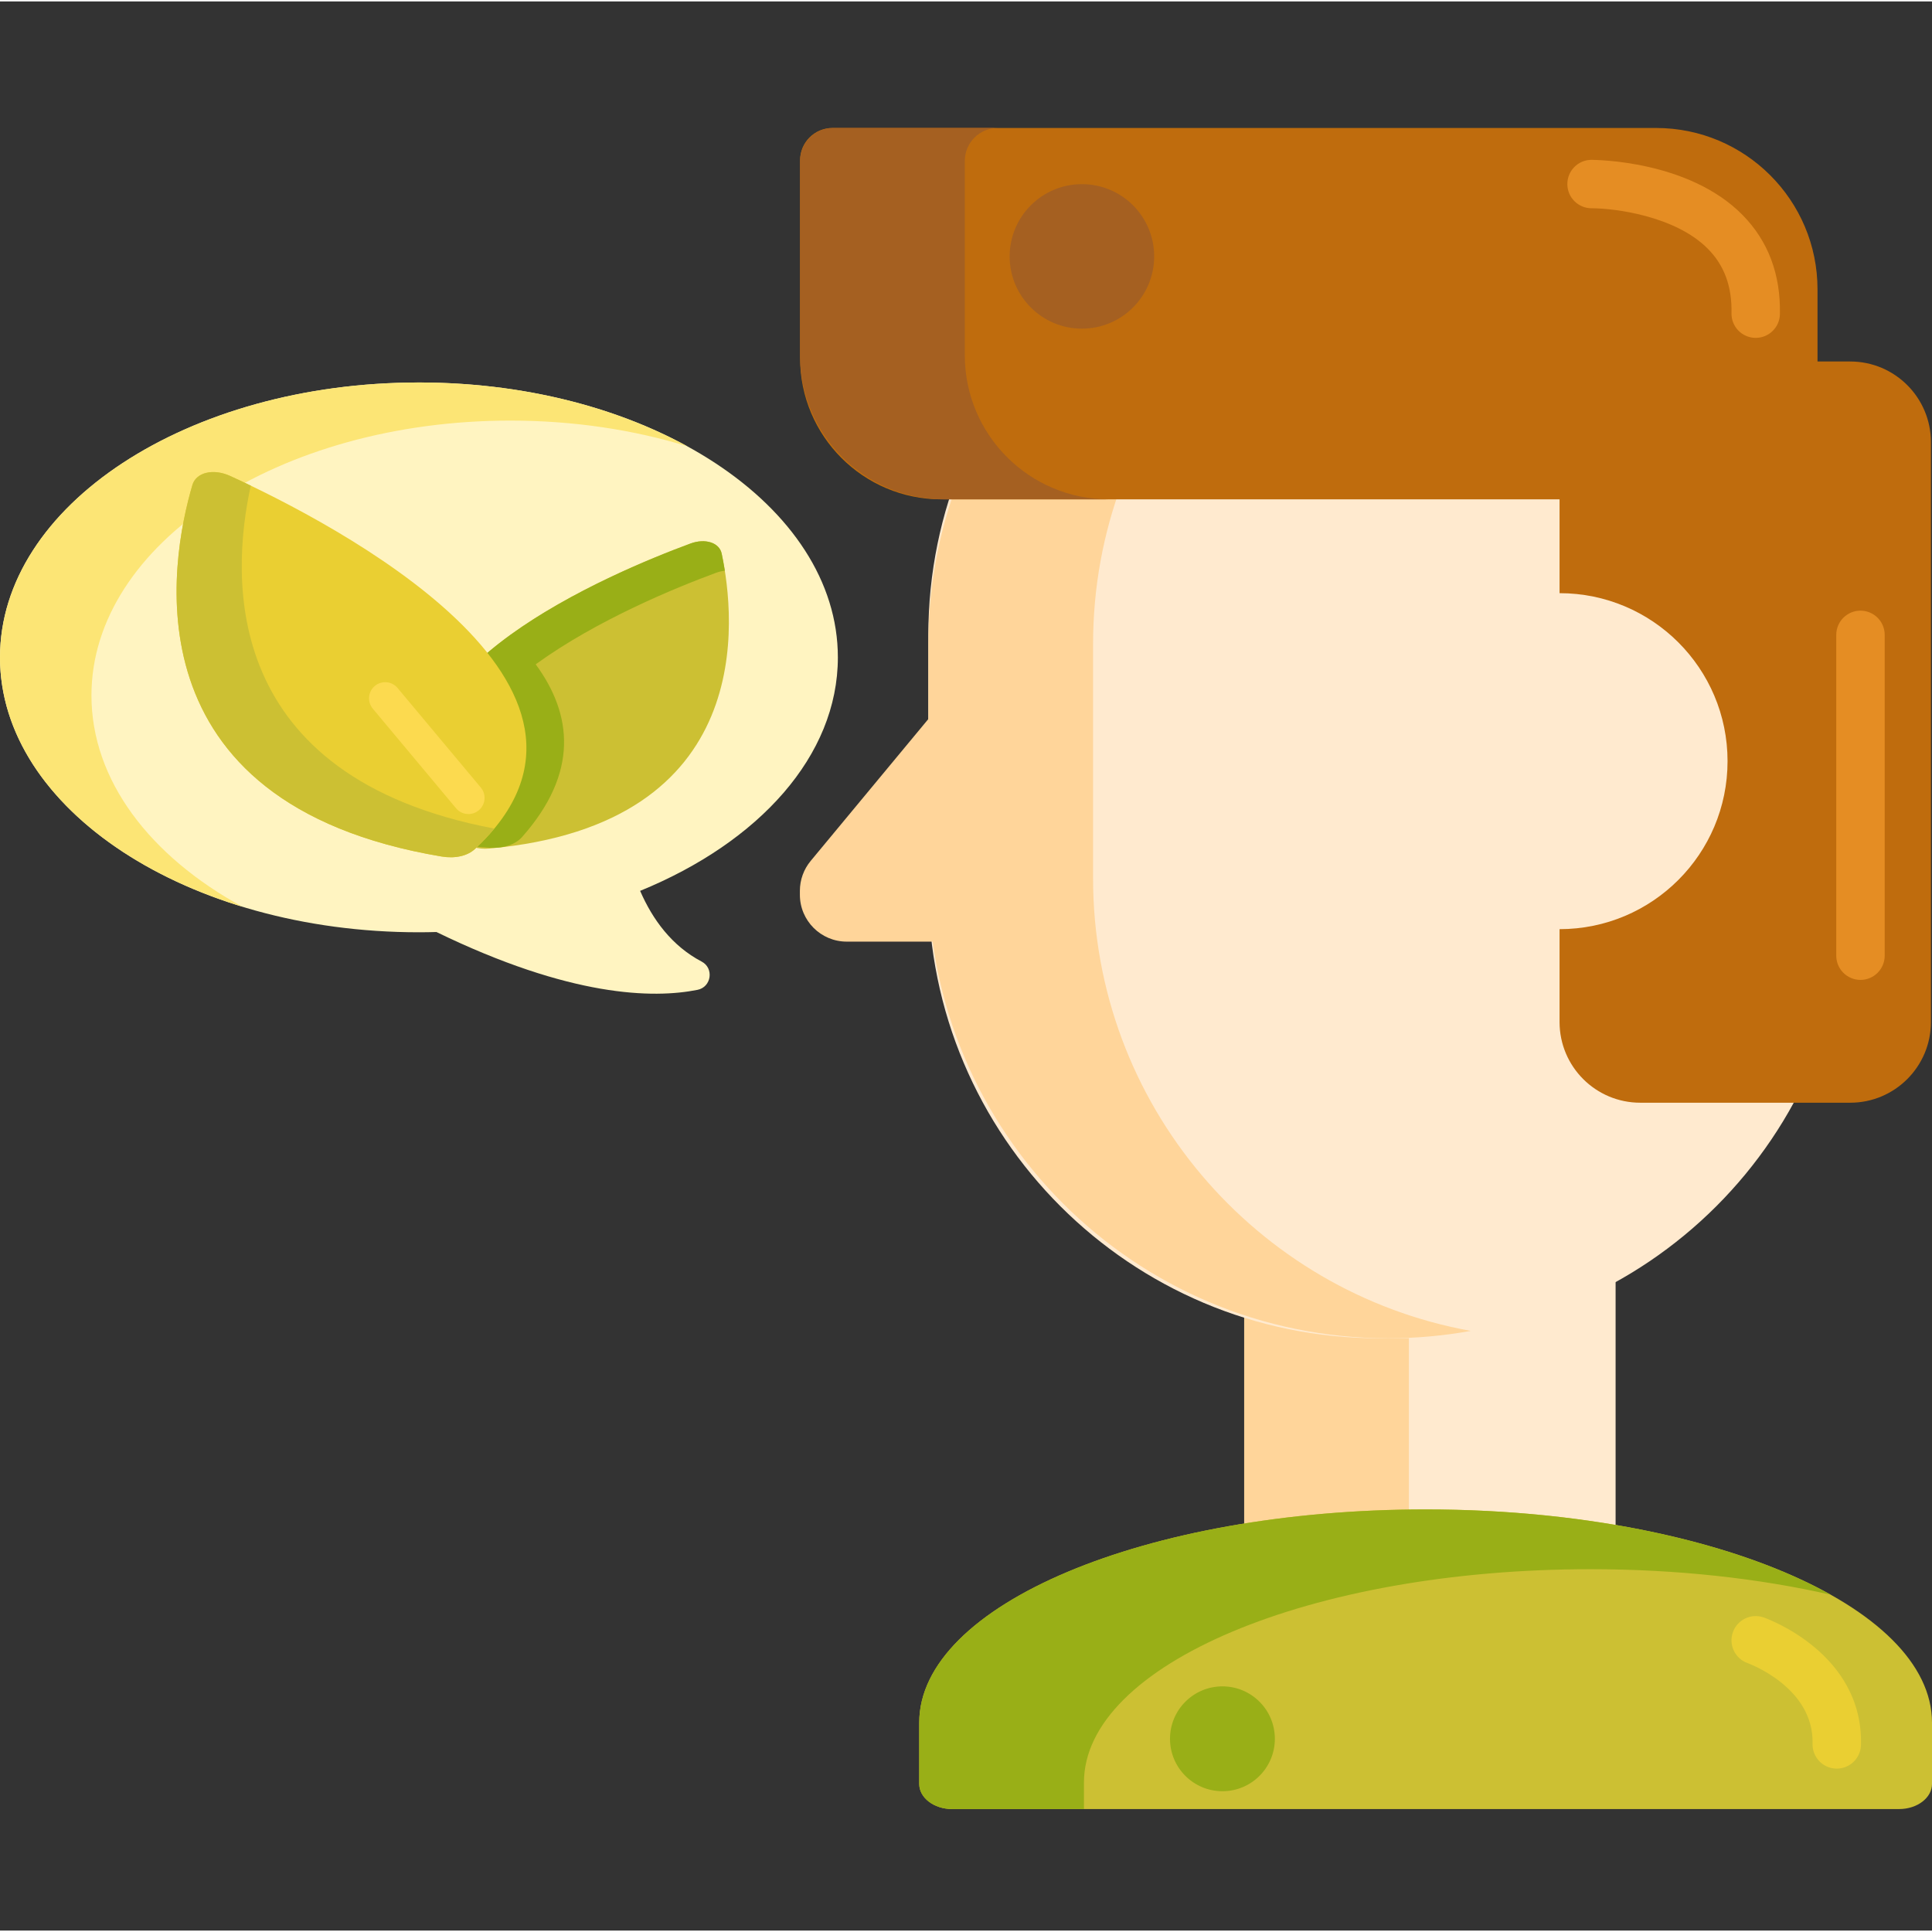 <svg height="478pt" viewBox="0 -31 478.71 478" width="478pt" xmlns="http://www.w3.org/2000/svg"><rect x="0" y="-31" width="478.71" height="478" fill="#333333" stroke="none"/><path d="m308.285 241.875h92.027v155.734h-92.027zm0 0" fill="#ffeacf"/><path d="m308.285 241.875h40.816v155.734h-40.816zm0 0" fill="#ffd59a"/><path d="m346.285 300.242h-4.559c-61.691 0-111.703-50.012-111.703-111.703v-62.586c0-61.691 50.012-111.699 111.703-111.699h4.559c61.691 0 111.703 50.008 111.703 111.699v62.586c0 61.691-50.012 111.703-111.703 111.703zm0 0" fill="#ffeacf"/><path d="m242.07 132.281-41.199 49.68c-1.727 2.086-2.676 4.707-2.676 7.414v.973c0 6.414 5.199 11.613 11.613 11.613h32.262zm0 0" fill="#ffd59a"/><path d="m470.547 416.895c4.508 0 8.164-2.789 8.164-6.234v-15.164c0-29.188-56.176-52.848-125.473-52.848s-125.473 23.66-125.473 52.848v15.164c0 3.441 3.656 6.234 8.164 6.234zm0 0" fill="#ccc033"/><path d="m270.84 186.262v-58.027c0-55.984 40.363-102.539 93.574-112.156-6.621-1.199-13.441-1.824-20.406-1.824-62.949 0-113.984 51.027-113.984 113.98v58.027c0 62.949 51.031 113.98 113.984 113.98 6.965 0 13.785-.629 20.406-1.828-53.211-9.613-93.574-56.168-93.574-112.152zm0 0" fill="#ffd59a"/><path d="m268.582 410.309c0-29.188 56.176-52.848 125.473-52.848 21.555 0 41.84 2.289 59.562 6.324-22.895-12.836-59.332-21.137-100.379-21.137-69.297 0-125.473 23.66-125.473 52.848v15.164c0 3.445 3.656 6.234 8.164 6.234h32.652zm0 0" fill="#99af17"/><path d="m455.113 406.871c-.055 0-.105 0-.164-.004-3.312-.09-5.926-2.848-5.836-6.156.379-14.02-15.914-19.914-16.078-19.973-3.125-1.102-4.766-4.527-3.668-7.652 1.102-3.125 4.527-4.766 7.652-3.668 1.008.355 24.703 8.957 24.09 31.613-.09 3.258-2.758 5.84-5.996 5.84zm0 0" fill="#eacf32"/><path d="m315.883 399.484c0 7.172-5.816 12.988-12.988 12.988-7.176 0-12.992-5.816-12.992-12.988 0-7.176 5.816-12.992 12.992-12.992 7.172 0 12.988 5.816 12.988 12.992zm0 0" fill="#99af17"/><path d="m430.344 92.371h-197.102c-19.332 0-35-15.668-35-35v-49.016c0-4.418 3.582-8 8-8h204.102c22.09 0 40 17.91 40 40v32.016c0 11.047-8.957 20-20 20zm0 0" fill="#bf6c0d"/><path d="m386.426 221.875v-143.66c0-11.047 8.953-20 20-20h52.016c11.047 0 20 8.953 20 20v143.66c0 11.047-8.953 20-20 20h-52.016c-11.047 0-20-8.953-20-20zm0 0" fill="#bf6c0d"/><path d="m428.051 157.246c0 22.992-18.637 41.625-41.625 41.625-22.992 0-41.629-18.633-41.629-41.625 0-22.988 18.637-41.625 41.629-41.625 22.988 0 41.625 18.637 41.625 41.625zm0 0" fill="#ffeacf"/><path d="m103.805 63.418c57.328 0 103.801 30.496 103.801 68.113 0 24.414-19.582 45.828-48.996 57.852 3.078 7.086 7.852 13.637 15.242 17.52 3.113 1.637 2.426 6.316-1.023 7.004-10.98 2.195-31.484 1.816-64.691-14.328-1.438.039-2.879.066-4.332.066-57.332 0-103.805-30.496-103.805-68.113 0-37.621 46.473-68.113 103.805-68.113zm0 0" fill="#fff4c1"/><path d="m22.66 140.973c0-37.617 46.477-68.113 103.805-68.113 15.645 0 30.48 2.273 43.785 6.344-18.004-9.855-41.168-15.789-66.445-15.789-57.328 0-103.805 30.496-103.805 68.117 0 27.352 24.574 50.934 60.02 61.77-22.828-12.492-37.359-31.297-37.359-52.328zm0 0" fill="#fce575"/><path d="m121.242 178.898c66.512-5.996 60.973-57.125 57.57-73.102-.574-2.699-4.07-3.82-7.707-2.48-21.98 8.105-90.246 37.055-56.676 73.473 1.469 1.594 3.969 2.363 6.812 2.109zm0 0" fill="#ccc033"/><path d="m179.602 110.062c-.254-1.602-.527-3.039-.789-4.266-.574-2.699-4.07-3.82-7.707-2.48-9.984 3.684-29.52 11.664-44.723 22.695-.277.203-.551.402-.824.602-.035.027-.074.059-.109.082-.238.176-.473.355-.707.531-.051.039-.102.078-.152.117-.219.164-.438.332-.656.5-.059.047-.121.094-.18.141-.207.164-.414.324-.621.488-.062.047-.125.098-.188.148-.203.16-.406.324-.609.488-.062.051-.121.098-.18.148-.207.168-.414.336-.617.508-.055.043-.105.086-.16.129-.215.18-.43.363-.641.543-.043.035-.082.07-.125.102-.242.211-.484.422-.727.633-.008.004-.012.012-.02.016-.758.664-1.496 1.34-2.211 2.023-.027.027-.059.055-.086.082-.203.195-.406.387-.602.582-.055.051-.105.102-.156.152-.176.172-.348.348-.523.523-.059.059-.117.121-.18.184-.16.164-.32.328-.48.492-.062.07-.129.137-.191.207-.156.16-.305.32-.457.48-.066.074-.129.145-.195.215-.148.16-.293.324-.441.484-.062.07-.125.141-.188.211-.145.164-.293.332-.434.5-.059.066-.117.133-.176.199-.148.176-.297.352-.445.527-.047.059-.098.117-.145.176-.168.207-.336.41-.496.617-.027.027-.051.059-.074.09-.383.484-.758.973-1.113 1.465-.004.004-.012.012-.016.02-.168.23-.332.465-.496.695-.039.059-.078.117-.117.172-.125.184-.254.371-.375.555-.051.074-.098.148-.148.223-.109.168-.219.34-.324.508-.055.086-.105.168-.156.25-.102.16-.199.324-.297.488-.055.086-.105.176-.156.266-.094.156-.188.316-.277.477-.051.09-.102.184-.152.273-.086.16-.172.32-.258.48-.051.09-.098.18-.145.27-.086.164-.168.328-.25.492-.043.09-.086.176-.129.262-.082.172-.164.348-.246.52-.035.078-.074.16-.109.238-.09.195-.172.391-.254.582-.027.062-.055.121-.078.18-.215.512-.418 1.031-.598 1.551-.016.051-.035.102-.051.148-.07.211-.141.418-.207.625-.027.082-.051.164-.074.246-.055.18-.109.355-.16.531-.023.098-.051.191-.074.285-.047.164-.09.332-.133.5-.023.102-.047.203-.07.305-.039.16-.074.32-.109.48-.023.105-.043.211-.066.316-.027.16-.059.316-.09.477-.016.109-.035.215-.055.324-.023.16-.047.316-.07.477-.016.109-.031.215-.043.324-.023.164-.039.324-.059.488-.008.105-.023.211-.031.312-.016.172-.027.344-.039.516-.008.098-.016.195-.02.293-.012.188-.016.379-.023.57 0 .078-.004.156-.008.238-.008.543 0 1.09.031 1.637.004.074.012.152.016.23.012.195.027.391.043.59.008.102.023.203.031.305.02.172.039.348.059.52.016.113.031.223.047.336.027.164.051.328.078.496.02.113.039.23.062.348.027.16.059.324.09.484.023.121.051.238.078.355.035.164.07.324.109.484.031.121.059.242.09.359.043.16.086.324.133.488.035.117.066.238.102.355.051.164.102.332.156.496.035.117.074.234.113.352.055.172.117.344.18.516.039.113.078.223.117.332.07.191.148.387.227.578.035.09.07.184.109.277.113.277.234.551.359.828.004.008.008.016.012.027.129.285.266.57.406.859.043.09.094.184.141.277.098.195.195.391.301.586.059.113.121.223.184.336.098.176.195.355.297.531.066.121.137.242.211.359.098.172.199.34.301.512.078.125.156.25.238.375.102.164.211.332.316.5.086.125.168.254.254.379.113.168.227.336.34.5.09.129.18.254.27.383.121.168.242.336.367.504.094.125.184.254.281.379.129.172.262.344.395.512.094.125.191.25.289.375.145.176.289.355.438.535.098.117.191.234.289.352.164.199.336.398.508.598.086.098.168.195.254.293.262.297.527.594.805.891.129.145.27.273.418.402.066.055.137.113.203.164.078.062.156.121.234.176.098.07.191.137.293.199.043.027.09.051.133.078.309.188.637.355.984.496 1.508.152 3.047.289 4.621.398.703.047 1.383.031 2.043-.02.215-.023.438-.043.652-.07 2.234-.301 4.133-1.188 5.367-2.586 14.086-15.926 12.445-30.371 3.352-42.766 15.199-11.023 34.723-19.004 44.703-22.684.734-.266 1.461-.434 2.164-.512zm0 0" fill="#99af17"/><path d="m109.426 180.871c-78.457-13.148-67.246-73.375-61.758-92.043.926-3.152 5.18-4.168 9.379-2.242 25.371 11.613 103.836 52.184 60.66 92.398-1.887 1.758-4.93 2.449-8.281 1.887zm0 0" fill="#eacf32"/><path d="m62.141 88.977c-1.863-.898-3.574-1.699-5.094-2.395-4.199-1.922-8.453-.906-9.379 2.246-5.488 18.668-16.699 78.895 61.758 92.043 3.352.562 6.395-.129 8.285-1.887 1.801-1.68 3.387-3.355 4.777-5.035-67.703-12.801-65.418-61.934-60.348-84.973zm0 0" fill="#ccc033"/><path d="m116.066 170.352c-1.141 0-2.277-.488-3.07-1.438l-20.625-24.672c-1.418-1.691-1.191-4.219.504-5.633 1.691-1.418 4.215-1.191 5.633.504l20.629 24.672c1.414 1.691 1.191 4.219-.504 5.633-.75.625-1.66.934-2.566.934zm0 0" fill="#fcda4f"/><path d="m239.059 56.66v-48.141c0-4.508 3.656-8.164 8.164-8.164h-40.816c-4.508 0-8.164 3.656-8.164 8.164v48.141c0 19.723 15.988 35.711 35.715 35.711h40.816c-19.727 0-35.715-15.988-35.715-35.711zm0 0" fill="#a56021"/><path d="m435.031 52.363c-.043 0-.086 0-.129 0-3.312-.07-5.941-2.812-5.875-6.125.141-6.586-1.758-11.785-5.801-15.895-8.148-8.293-23.441-10.094-28.766-10.094-.035 0-.07-.004-.105 0-3.305 0-5.988-2.672-6-5.977-.012-3.312 2.664-6.012 5.98-6.023.961.035 24.074.074 37.449 13.68 6.336 6.449 9.445 14.711 9.242 24.559-.066 3.27-2.742 5.875-5.996 5.875zm0 0" fill="#e58d23"/><path d="m460.988 211.445c-3.312 0-6-2.688-6-6v-79.492c0-3.312 2.688-6 6-6s6 2.688 6 6v79.492c0 3.316-2.688 6-6 6zm0 0" fill="#e58d23"/><path d="m285.98 32.176c0 9.887-8.016 17.902-17.902 17.902-9.891 0-17.906-8.016-17.906-17.902s8.016-17.902 17.906-17.902c9.887 0 17.902 8.016 17.902 17.902zm0 0" fill="#a56021"/></svg>